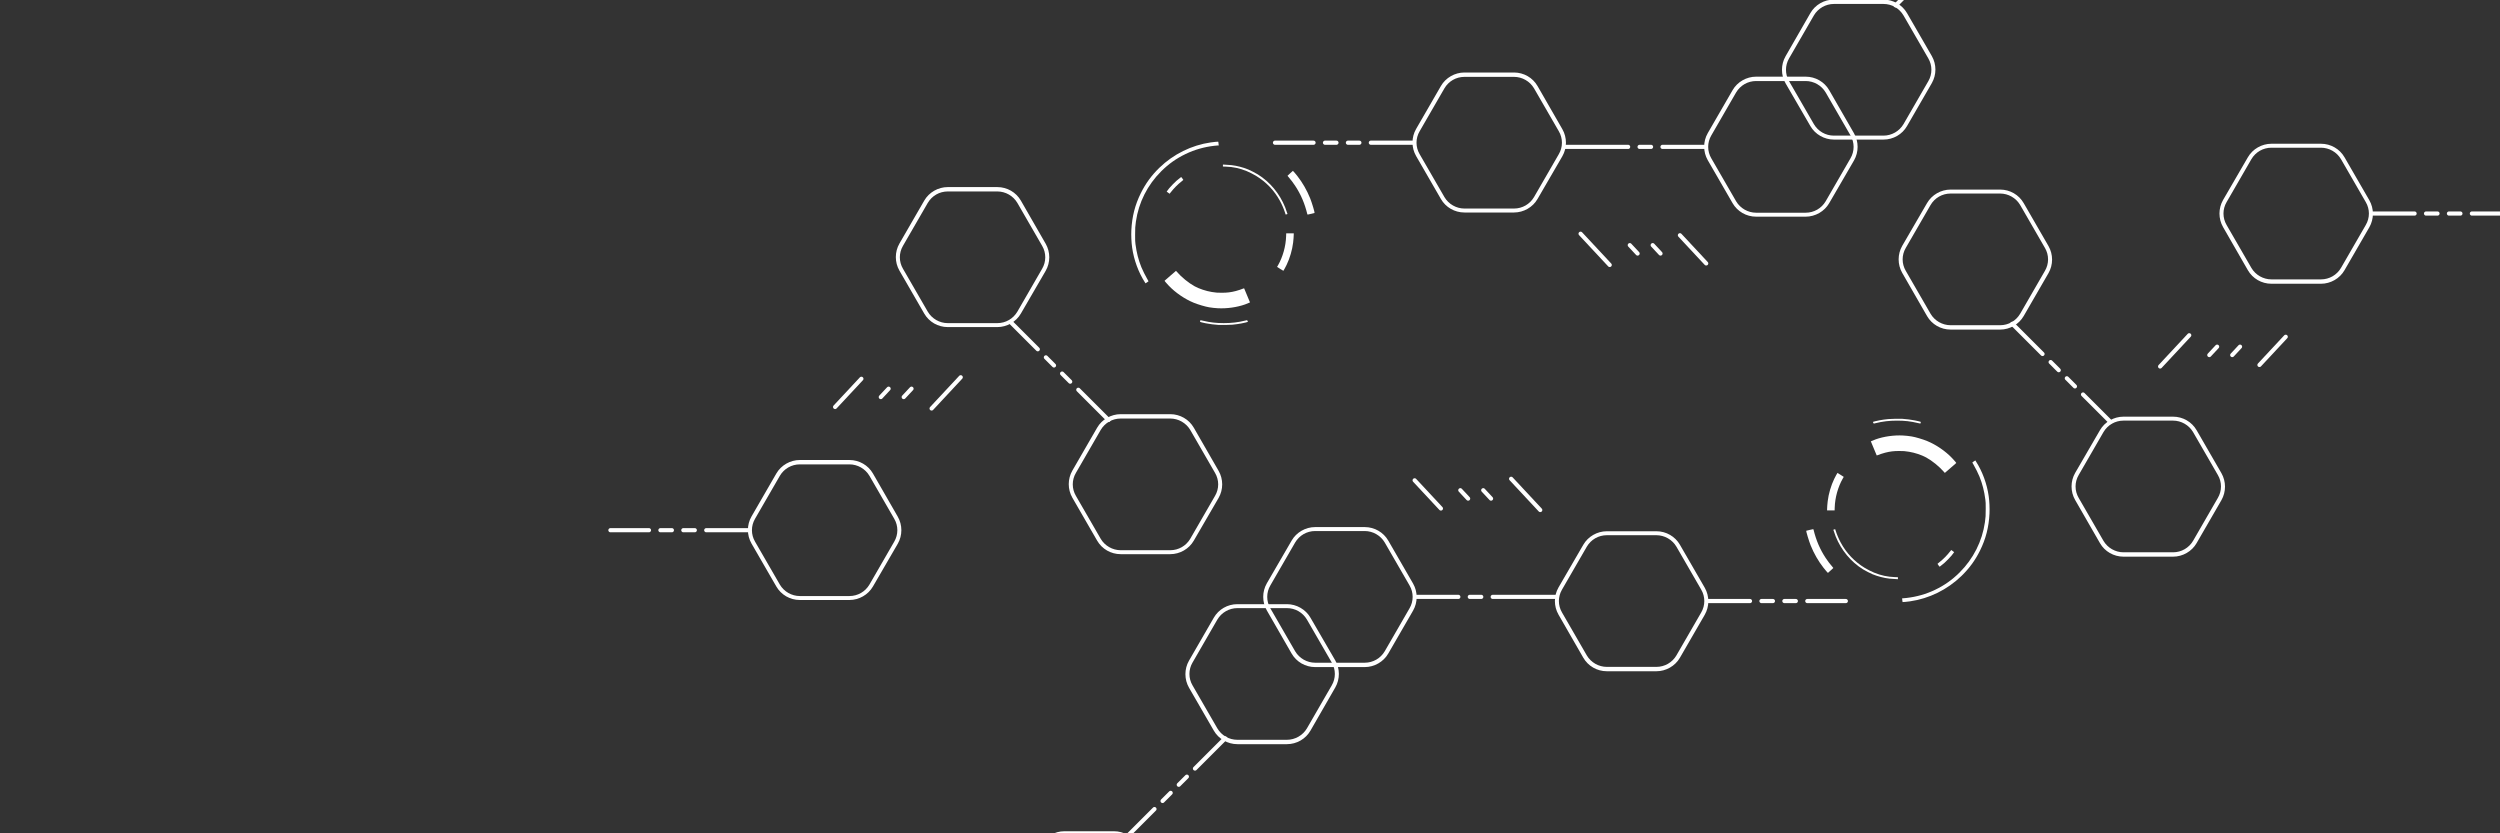 <?xml version="1.0" encoding="UTF-8"?>
<svg width="1200px" height="400px" viewBox="0 0 1200 400" version="1.1" xmlns="http://www.w3.org/2000/svg" xmlns:xlink="http://www.w3.org/1999/xlink">
    <rect x="0" y="0" width="1200" height="400" fill="#333333" stroke="none"/>
    <!-- Generator: Sketch 48.2 (47327) - http://www.bohemiancoding.com/sketch -->
    <title>Rectangle</title>
    <desc>Created with Sketch.</desc>
    <defs></defs>
    <g id="Graphics" stroke="none" stroke-width="1" fill="none" fill-rule="evenodd">
        <g id="Horizontal" transform="translate(225, 285)"></g>
        <g id="Hexagons" transform="translate(652.5, 89) scale(1, -1) translate(-652.5, -89) translate(293, -110)">
            <path d="M114.726,67.2 L90.929,67.2 C86.327,67.2 81.929,64.7 79.628,60.7 L67.726,40.102 C65.425,36.102 65.425,31.102 67.726,27.102 L79.624,6.5 C81.924,2.5 86.225,0 90.925,0 L114.726,0 C119.327,0 123.726,2.5 126.027,6.5 L137.929,27 C140.229,31 140.229,36 137.929,40 L126.027,60.699 C123.726,64.699 119.429,67.199 114.726,67.199 L114.726,67.2 Z M90.929,1.899 C87.03,1.899 83.327,4.001 81.327,7.399 L69.429,28.001 C67.429,31.399 67.429,35.603 69.429,39.001 L81.327,59.603 C83.327,63.001 86.929,65.103 90.929,65.103 L114.73,65.103 C118.628,65.103 122.331,63.001 124.331,59.603 L136.229,39.001 C138.229,35.603 138.229,31.399 136.229,28.001 L124.327,7.399 C122.327,4.001 118.726,1.899 114.726,1.899 L90.929,1.899 Z" id="Hexagon" fill="#FFFFFF"></path>
            <g id="Horizontal" transform="translate(0, 32)" stroke="#FFFFFF" stroke-linecap="round" stroke-width="2">
                <path d="M46,1.5 L66.5,1.5" id="Line"></path>
                <path d="M35,1.5 L40.5,1.5" id="Line"></path>
                <path d="M24,1.5 L29.5,1.5" id="Line"></path>
                <path d="M0,1.5 L18.5,1.5" id="Line"></path>
            </g>
            <path d="M433.726,253.2 L409.929,253.2 C405.327,253.2 400.929,250.7 398.628,246.7 L386.726,226.102 C384.425,222.102 384.425,217.102 386.726,213.102 L398.624,192.5 C400.924,188.5 405.225,186 409.925,186 L433.726,186 C438.327,186 442.726,188.5 445.027,192.5 L456.929,213 C459.229,217 459.229,222 456.929,226 L445.027,246.699 C442.726,250.699 438.429,253.199 433.726,253.199 L433.726,253.2 Z M409.929,187.899 C406.03,187.899 402.327,190.001 400.327,193.399 L388.429,214.001 C386.429,217.399 386.429,221.603 388.429,225.001 L400.327,245.603 C402.327,249.001 405.929,251.103 409.929,251.103 L433.73,251.103 C437.628,251.103 441.331,249.001 443.331,245.603 L455.229,225.001 C457.229,221.603 457.229,217.399 455.229,214.001 L443.327,193.399 C441.327,190.001 437.726,187.899 433.726,187.899 L409.929,187.899 Z" id="Hexagon" fill="#FFFFFF"></path>
            <g id="Horizontal" transform="translate(319, 218)" stroke="#FFFFFF" stroke-linecap="round" stroke-width="2">
                <path d="M46,1.5 L66.5,1.5" id="Line"></path>
                <path d="M35,1.5 L40.5,1.5" id="Line"></path>
                <path d="M24,1.5 L29.5,1.5" id="Line"></path>
                <path d="M0,1.5 L18.5,1.5" id="Line"></path>
            </g>
            <path d="M573.726,251.2 L549.929,251.2 C545.327,251.2 540.929,248.7 538.628,244.7 L526.726,224.102 C524.425,220.102 524.425,215.102 526.726,211.102 L538.624,190.5 C540.924,186.5 545.225,184 549.925,184 L573.726,184 C578.327,184 582.726,186.5 585.027,190.5 L596.929,211 C599.229,215 599.229,220 596.929,224 L585.027,244.699 C582.726,248.699 578.429,251.199 573.726,251.199 L573.726,251.2 Z M549.929,185.899 C546.03,185.899 542.327,188.001 540.327,191.399 L528.429,212.001 C526.429,215.399 526.429,219.603 528.429,223.001 L540.327,243.603 C542.327,247.001 545.929,249.103 549.929,249.103 L573.73,249.103 C577.628,249.103 581.331,247.001 583.331,243.603 L595.229,223.001 C597.229,219.603 597.229,215.399 595.229,212.001 L583.327,191.399 C581.327,188.001 577.726,185.899 573.726,185.899 L549.929,185.899 Z" id="Hexagon" fill="#FFFFFF"></path>
            <path d="M505,217.5 L525.5,217.5" id="Line" stroke="#FFFFFF" stroke-width="2" stroke-linecap="round"></path>
            <path d="M494,217.5 L499.5,217.5" id="Line" stroke="#FFFFFF" stroke-width="2" stroke-linecap="round"></path>
            <path d="M458,217.5 L488.5,217.5" id="Line" stroke="#FFFFFF" stroke-width="2" stroke-linecap="round"></path>
            <g id="Compound-Hex" transform="translate(137, 22)">
                <path d="M48.726,176.2 L24.929,176.2 C20.327,176.2 15.929,173.7 13.628,169.7 L1.726,149.102 C-0.575,145.102 -0.575,140.102 1.726,136.102 L13.624,115.5 C15.924,111.5 20.225,109 24.925,109 L48.726,109 C53.327,109 57.726,111.5 60.027,115.5 L71.929,136 C74.229,140 74.229,145 71.929,149 L60.027,169.699 C57.726,173.699 53.429,176.199 48.726,176.199 L48.726,176.2 Z M24.929,110.899 C21.03,110.899 17.327,113.001 15.327,116.399 L3.429,137.001 C1.429,140.399 1.429,144.603 3.429,148.001 L15.327,168.603 C17.327,172.001 20.929,174.103 24.929,174.103 L48.73,174.103 C52.628,174.103 56.331,172.001 58.331,168.603 L70.229,148.001 C72.229,144.603 72.229,140.399 70.229,137.001 L58.327,116.399 C56.327,113.001 52.726,110.899 48.726,110.899 L24.929,110.899 Z" id="Hexagon" fill="#FFFFFF"></path>
                <path d="M131.726,67.2 L107.929,67.2 C103.327,67.2 98.929,64.7 96.628,60.7 L84.726,40.102 C82.425,36.102 82.425,31.102 84.726,27.102 L96.624,6.5 C98.924,2.5 103.225,0 107.925,0 L131.726,0 C136.327,0 140.726,2.5 143.027,6.5 L154.929,27 C157.229,31 157.229,36 154.929,40 L143.027,60.699 C140.726,64.699 136.429,67.199 131.726,67.199 L131.726,67.2 Z M107.929,1.899 C104.03,1.899 100.327,4.001 98.327,7.399 L86.429,28.001 C84.429,31.399 84.429,35.603 86.429,39.001 L98.327,59.603 C100.327,63.001 103.929,65.103 107.929,65.103 L131.73,65.103 C135.628,65.103 139.331,63.001 141.331,59.603 L153.229,39.001 C155.229,35.603 155.229,31.399 153.229,28.001 L141.327,7.399 C139.327,4.001 135.726,1.899 131.726,1.899 L107.929,1.899 Z" id="Hexagon" fill="#FFFFFF"></path>
                <g id="Horizontal" transform="translate(78.749, 87.749) rotate(-45) translate(-78.749, -87.749) translate(45.249, 86.249)" stroke="#FFFFFF" stroke-linecap="round" stroke-width="2">
                    <path d="M46,1.5 L66.5,1.5" id="Line"></path>
                    <path d="M35,1.5 L40.5,1.5" id="Line"></path>
                    <path d="M24,1.5 L29.5,1.5" id="Line"></path>
                    <path d="M0,1.5 L18.5,1.5" id="Line"></path>
                </g>
            </g>
            <g id="Diagonal" transform="translate(107.827, 91.1)" stroke="#FFFFFF" stroke-linecap="round" stroke-width="2">
                <path d="M46.339,0.821 L60.32,15.814" id="Line"></path>
                <path d="M32.954,6.306 L36.705,10.328" id="Line"></path>
                <path d="M21.954,6.306 L25.705,10.328" id="Line"></path>
                <path d="M0.021,1.552 L12.638,15.082" id="Line"></path>
            </g>
            <g id="Compound-Hex" transform="translate(640.5, 309.5) scale(-1, 1) translate(-640.5, -309.5) translate(562, 221)">
                <path d="M131.726,67.2 L107.929,67.2 C103.327,67.2 98.929,64.7 96.628,60.7 L84.726,40.102 C82.425,36.102 82.425,31.102 84.726,27.102 L96.624,6.5 C98.924,2.5 103.225,0 107.925,0 L131.726,0 C136.327,0 140.726,2.5 143.027,6.5 L154.929,27 C157.229,31 157.229,36 154.929,40 L143.027,60.699 C140.726,64.699 136.429,67.199 131.726,67.199 L131.726,67.2 Z M107.929,1.899 C104.03,1.899 100.327,4.001 98.327,7.399 L86.429,28.001 C84.429,31.399 84.429,35.603 86.429,39.001 L98.327,59.603 C100.327,63.001 103.929,65.103 107.929,65.103 L131.73,65.103 C135.628,65.103 139.331,63.001 141.331,59.603 L153.229,39.001 C155.229,35.603 155.229,31.399 153.229,28.001 L141.327,7.399 C139.327,4.001 135.726,1.899 131.726,1.899 L107.929,1.899 Z" id="Hexagon" fill="#FFFFFF"></path>
                <g id="Horizontal" transform="translate(78.749, 87.749) rotate(-45) translate(-78.749, -87.749) translate(45.249, 86.249)" stroke="#FFFFFF" stroke-linecap="round" stroke-width="2">
                    <path d="M46,1.5 L66.5,1.5" id="Line"></path>
                </g>
            </g>
            <g id="Diagonal" transform="translate(495.5, 168) scale(-1, 1) translate(-495.5, -168) translate(465, 160)" stroke="#FFFFFF" stroke-linecap="round" stroke-width="2">
                <path d="M46.339,0.821 L60.32,15.814" id="Line"></path>
                <path d="M32.954,6.306 L36.705,10.328" id="Line"></path>
                <path d="M21.954,6.306 L25.705,10.328" id="Line"></path>
                <path d="M0.021,1.552 L12.638,15.082" id="Line"></path>
            </g>
            <g id="Page-1" transform="translate(250, 132)" fill="#FFFFFF">
                <path d="M42.073,0.013 C40.017,0.142 37.478,0.47 35.762,0.821 C34.363,1.102 33,1.442 33,1.513 C33,1.548 33.035,1.747 33.094,1.958 C33.2,2.403 33.023,2.403 34.657,2.005 C37.948,1.22 40.792,0.903 44.424,0.903 C48.091,0.903 51.346,1.278 54.601,2.099 C55.083,2.228 55.518,2.321 55.577,2.321 C55.671,2.321 56,1.688 56,1.513 C56,1.442 54.225,1.009 52.874,0.751 C51.651,0.517 50.1,0.294 48.655,0.153 C47.573,0.048 43.107,-0.046 42.085,0.024 L42.073,0.013 Z" id="Fill-1"></path>
                <path d="M41.562,8.043 C40.239,8.114 38.672,8.281 37.407,8.496 C35.526,8.805 32.125,9.818 29.989,10.688 C25.718,12.428 21.156,15.55 17.987,18.898 C16.919,20.018 15.944,21.162 16.002,21.246 C16.026,21.269 17.268,22.366 18.765,23.653 L21.481,26 L21.922,25.5 C24.174,22.902 27.552,20.161 30.465,18.565 C32.659,17.373 35.874,16.301 38.66,15.848 C40.587,15.526 41.365,15.467 43.408,15.478 C46.031,15.478 47.784,15.693 50.151,16.301 C51.231,16.575 53.03,17.171 53.715,17.48 C53.947,17.588 54.156,17.647 54.179,17.611 C54.272,17.504 57.034,10.879 57,10.843 C56.942,10.795 55.351,10.14 54.632,9.878 C50.72,8.496 45.915,7.816 41.55,8.043 L41.562,8.043 Z" id="Fill-2"></path>
                <path d="M6.61,20.375 C3.452,25.282 1.276,31.187 0.436,37.092 C0.069,39.663 -0.084,42.915 0.046,45.532 C0.365,52.001 1.808,57.683 4.611,63.317 C6.906,67.943 9.756,71.84 13.53,75.503 C20.272,82.03 28.989,86.326 38.179,87.641 C39.504,87.829 41.598,88.04 41.716,87.993 C41.775,87.97 41.834,87.747 41.858,87.418 C41.882,87.125 41.929,86.726 41.953,86.526 L42,86.186 L41.633,86.186 C41.432,86.186 40.675,86.115 39.942,86.033 C34.998,85.469 30.503,84.19 26.115,82.089 C21.632,79.929 17.953,77.323 14.429,73.824 C7.781,67.215 3.547,58.81 2.234,49.653 C1.903,47.387 1.855,46.495 1.855,43.232 C1.855,40.45 1.867,40.027 2.021,38.865 C2.577,34.627 3.429,31.305 4.86,27.748 C5.451,26.281 6.823,23.534 7.651,22.137 C8.03,21.526 8.302,20.986 8.266,20.951 C8.243,20.927 7.9,20.693 7.533,20.446 L6.847,20 L6.598,20.376 L6.61,20.375 Z" id="Fill-3"></path>
                <path d="M71.837,26.709 C71.221,27.099 70.559,27.524 70.365,27.666 L70,27.902 L70.445,28.658 C72.75,32.685 74.188,37.811 74.337,42.606 L74.382,44 L78,44 L78,43.492 C78,42.677 77.863,40.823 77.703,39.571 C77.27,35.98 76.128,32.094 74.565,28.846 C74.108,27.89 73.07,25.988 73.013,26 C72.99,26 72.465,26.331 71.86,26.721 L71.837,26.709 Z" id="Fill-4"></path>
                <path d="M84.496,53.269 C83.238,58.409 81.414,62.667 78.66,66.845 C77.663,68.356 76.892,69.375 75.193,71.39 L75,71.619 L76.269,72.809 C76.96,73.462 77.561,74 77.595,74 C77.674,74 78.932,72.535 79.68,71.573 C82.241,68.299 84.292,64.716 85.89,60.767 C86.728,58.684 88.156,53.91 87.986,53.761 C87.963,53.739 87.238,53.555 86.411,53.372 C85.572,53.189 84.813,53.017 84.734,53.006 C84.598,52.983 84.575,53.017 84.507,53.281 L84.496,53.269 Z" id="Fill-5"></path>
                <path d="M74.112,53 C74.101,53.024 73.985,53.38 73.858,53.796 C73.305,55.554 72.336,57.824 71.413,59.511 C68.657,64.572 64.828,68.588 59.869,71.618 C58.762,72.295 56.594,73.388 55.394,73.875 C52.096,75.218 48.913,75.907 45.43,76.014 L44,76.061 L44,77 L44.311,77 C44.98,77 47.195,76.846 48.106,76.739 C50.747,76.43 53.63,75.681 56.109,74.671 C57.17,74.244 59.719,72.925 60.757,72.283 C66.616,68.636 71.206,63.099 73.881,56.481 C74.204,55.685 75,53.404 75,53.285 C75,53.238 74.135,52.976 74.1,53.024 L74.112,53 Z" id="Fill-6"></path>
                <path d="M17.714,63.503 C17.335,63.777 17.012,64.028 17.001,64.028 C16.978,64.051 17.535,64.794 18.237,65.662 C18.895,66.462 20.933,68.564 21.725,69.238 C22.438,69.855 23.73,70.895 23.897,70.986 C23.997,71.043 24.098,70.94 24.51,70.369 C24.777,70.004 25,69.661 25,69.638 C25,69.604 24.643,69.295 24.209,68.964 C22.304,67.49 20.443,65.605 18.928,63.652 C18.661,63.309 18.438,63.012 18.416,63 C18.404,62.989 18.092,63.217 17.714,63.503 L17.714,63.503 Z" id="Fill-7"></path>
            </g>
        </g>
        <g id="Hexagons" transform="translate(845.5, 268) scale(-1, 1) translate(-845.5, -268) translate(486, 69)">
            <path d="M114.726,67.2 L90.929,67.2 C86.327,67.2 81.929,64.7 79.628,60.7 L67.726,40.102 C65.425,36.102 65.425,31.102 67.726,27.102 L79.624,6.5 C81.924,2.5 86.225,0 90.925,0 L114.726,0 C119.327,0 123.726,2.5 126.027,6.5 L137.929,27 C140.229,31 140.229,36 137.929,40 L126.027,60.699 C123.726,64.699 119.429,67.199 114.726,67.199 L114.726,67.2 Z M90.929,1.899 C87.03,1.899 83.327,4.001 81.327,7.399 L69.429,28.001 C67.429,31.399 67.429,35.603 69.429,39.001 L81.327,59.603 C83.327,63.001 86.929,65.103 90.929,65.103 L114.73,65.103 C118.628,65.103 122.331,63.001 124.331,59.603 L136.229,39.001 C138.229,35.603 138.229,31.399 136.229,28.001 L124.327,7.399 C122.327,4.001 118.726,1.899 114.726,1.899 L90.929,1.899 Z" id="Hexagon" fill="#FFFFFF"></path>
            <g id="Horizontal" transform="translate(0, 32)" stroke="#FFFFFF" stroke-linecap="round" stroke-width="2">
                <path d="M46,1.5 L66.5,1.5" id="Line"></path>
                <path d="M35,1.5 L40.5,1.5" id="Line"></path>
                <path d="M24,1.5 L29.5,1.5" id="Line"></path>
                <path d="M0,1.5 L18.5,1.5" id="Line"></path>
            </g>
            <path d="M433.726,253.2 L409.929,253.2 C405.327,253.2 400.929,250.7 398.628,246.7 L386.726,226.102 C384.425,222.102 384.425,217.102 386.726,213.102 L398.624,192.5 C400.924,188.5 405.225,186 409.925,186 L433.726,186 C438.327,186 442.726,188.5 445.027,192.5 L456.929,213 C459.229,217 459.229,222 456.929,226 L445.027,246.699 C442.726,250.699 438.429,253.199 433.726,253.199 L433.726,253.2 Z M409.929,187.899 C406.03,187.899 402.327,190.001 400.327,193.399 L388.429,214.001 C386.429,217.399 386.429,221.603 388.429,225.001 L400.327,245.603 C402.327,249.001 405.929,251.103 409.929,251.103 L433.73,251.103 C437.628,251.103 441.331,249.001 443.331,245.603 L455.229,225.001 C457.229,221.603 457.229,217.399 455.229,214.001 L443.327,193.399 C441.327,190.001 437.726,187.899 433.726,187.899 L409.929,187.899 Z" id="Hexagon" fill="#FFFFFF"></path>
            <g id="Horizontal" transform="translate(319, 218)" stroke="#FFFFFF" stroke-linecap="round" stroke-width="2">
                <path d="M46,1.5 L66.5,1.5" id="Line"></path>
                <path d="M35,1.5 L40.5,1.5" id="Line"></path>
                <path d="M24,1.5 L29.5,1.5" id="Line"></path>
                <path d="M0,1.5 L18.5,1.5" id="Line"></path>
            </g>
            <path d="M573.726,251.2 L549.929,251.2 C545.327,251.2 540.929,248.7 538.628,244.7 L526.726,224.102 C524.425,220.102 524.425,215.102 526.726,211.102 L538.624,190.5 C540.924,186.5 545.225,184 549.925,184 L573.726,184 C578.327,184 582.726,186.5 585.027,190.5 L596.929,211 C599.229,215 599.229,220 596.929,224 L585.027,244.699 C582.726,248.699 578.429,251.199 573.726,251.199 L573.726,251.2 Z M549.929,185.899 C546.03,185.899 542.327,188.001 540.327,191.399 L528.429,212.001 C526.429,215.399 526.429,219.603 528.429,223.001 L540.327,243.603 C542.327,247.001 545.929,249.103 549.929,249.103 L573.73,249.103 C577.628,249.103 581.331,247.001 583.331,243.603 L595.229,223.001 C597.229,219.603 597.229,215.399 595.229,212.001 L583.327,191.399 C581.327,188.001 577.726,185.899 573.726,185.899 L549.929,185.899 Z" id="Hexagon" fill="#FFFFFF"></path>
            <path d="M505,217.5 L525.5,217.5" id="Line" stroke="#FFFFFF" stroke-width="2" stroke-linecap="round"></path>
            <path d="M494,217.5 L499.5,217.5" id="Line" stroke="#FFFFFF" stroke-width="2" stroke-linecap="round"></path>
            <path d="M458,217.5 L488.5,217.5" id="Line" stroke="#FFFFFF" stroke-width="2" stroke-linecap="round"></path>
            <g id="Compound-Hex" transform="translate(137, 22)">
                <path d="M48.726,176.2 L24.929,176.2 C20.327,176.2 15.929,173.7 13.628,169.7 L1.726,149.102 C-0.575,145.102 -0.575,140.102 1.726,136.102 L13.624,115.5 C15.924,111.5 20.225,109 24.925,109 L48.726,109 C53.327,109 57.726,111.5 60.027,115.5 L71.929,136 C74.229,140 74.229,145 71.929,149 L60.027,169.699 C57.726,173.699 53.429,176.199 48.726,176.199 L48.726,176.2 Z M24.929,110.899 C21.03,110.899 17.327,113.001 15.327,116.399 L3.429,137.001 C1.429,140.399 1.429,144.603 3.429,148.001 L15.327,168.603 C17.327,172.001 20.929,174.103 24.929,174.103 L48.73,174.103 C52.628,174.103 56.331,172.001 58.331,168.603 L70.229,148.001 C72.229,144.603 72.229,140.399 70.229,137.001 L58.327,116.399 C56.327,113.001 52.726,110.899 48.726,110.899 L24.929,110.899 Z" id="Hexagon" fill="#FFFFFF"></path>
                <path d="M131.726,67.2 L107.929,67.2 C103.327,67.2 98.929,64.7 96.628,60.7 L84.726,40.102 C82.425,36.102 82.425,31.102 84.726,27.102 L96.624,6.5 C98.924,2.5 103.225,0 107.925,0 L131.726,0 C136.327,0 140.726,2.5 143.027,6.5 L154.929,27 C157.229,31 157.229,36 154.929,40 L143.027,60.699 C140.726,64.699 136.429,67.199 131.726,67.199 L131.726,67.2 Z M107.929,1.899 C104.03,1.899 100.327,4.001 98.327,7.399 L86.429,28.001 C84.429,31.399 84.429,35.603 86.429,39.001 L98.327,59.603 C100.327,63.001 103.929,65.103 107.929,65.103 L131.73,65.103 C135.628,65.103 139.331,63.001 141.331,59.603 L153.229,39.001 C155.229,35.603 155.229,31.399 153.229,28.001 L141.327,7.399 C139.327,4.001 135.726,1.899 131.726,1.899 L107.929,1.899 Z" id="Hexagon" fill="#FFFFFF"></path>
                <g id="Horizontal" transform="translate(78.749, 87.749) rotate(-45) translate(-78.749, -87.749) translate(45.249, 86.249)" stroke="#FFFFFF" stroke-linecap="round" stroke-width="2">
                    <path d="M46,1.5 L66.5,1.5" id="Line"></path>
                    <path d="M35,1.5 L40.5,1.5" id="Line"></path>
                    <path d="M24,1.5 L29.5,1.5" id="Line"></path>
                    <path d="M0,1.5 L18.5,1.5" id="Line"></path>
                </g>
            </g>
            <g id="Diagonal" transform="translate(107.827, 91.1)" stroke="#FFFFFF" stroke-linecap="round" stroke-width="2">
                <path d="M46.339,0.821 L60.32,15.814" id="Line"></path>
                <path d="M32.954,6.306 L36.705,10.328" id="Line"></path>
                <path d="M21.954,6.306 L25.705,10.328" id="Line"></path>
                <path d="M0.021,1.552 L12.638,15.082" id="Line"></path>
            </g>
            <g id="Compound-Hex" transform="translate(640.5, 309.5) scale(-1, 1) translate(-640.5, -309.5) translate(562, 221)">
                <path d="M48.726,176.2 L24.929,176.2 C20.327,176.2 15.929,173.7 13.628,169.7 L1.726,149.102 C-0.575,145.102 -0.575,140.102 1.726,136.102 L13.624,115.5 C15.924,111.5 20.225,109 24.925,109 L48.726,109 C53.327,109 57.726,111.5 60.027,115.5 L71.929,136 C74.229,140 74.229,145 71.929,149 L60.027,169.699 C57.726,173.699 53.429,176.199 48.726,176.199 L48.726,176.2 Z M24.929,110.899 C21.03,110.899 17.327,113.001 15.327,116.399 L3.429,137.001 C1.429,140.399 1.429,144.603 3.429,148.001 L15.327,168.603 C17.327,172.001 20.929,174.103 24.929,174.103 L48.73,174.103 C52.628,174.103 56.331,172.001 58.331,168.603 L70.229,148.001 C72.229,144.603 72.229,140.399 70.229,137.001 L58.327,116.399 C56.327,113.001 52.726,110.899 48.726,110.899 L24.929,110.899 Z" id="Hexagon" fill="#FFFFFF"></path>
                <path d="M131.726,67.2 L107.929,67.2 C103.327,67.2 98.929,64.7 96.628,60.7 L84.726,40.102 C82.425,36.102 82.425,31.102 84.726,27.102 L96.624,6.5 C98.924,2.5 103.225,0 107.925,0 L131.726,0 C136.327,0 140.726,2.5 143.027,6.5 L154.929,27 C157.229,31 157.229,36 154.929,40 L143.027,60.699 C140.726,64.699 136.429,67.199 131.726,67.199 L131.726,67.2 Z M107.929,1.899 C104.03,1.899 100.327,4.001 98.327,7.399 L86.429,28.001 C84.429,31.399 84.429,35.603 86.429,39.001 L98.327,59.603 C100.327,63.001 103.929,65.103 107.929,65.103 L131.73,65.103 C135.628,65.103 139.331,63.001 141.331,59.603 L153.229,39.001 C155.229,35.603 155.229,31.399 153.229,28.001 L141.327,7.399 C139.327,4.001 135.726,1.899 131.726,1.899 L107.929,1.899 Z" id="Hexagon" fill="#FFFFFF"></path>
                <g id="Horizontal" transform="translate(78.749, 87.749) rotate(-45) translate(-78.749, -87.749) translate(45.249, 86.249)" stroke="#FFFFFF" stroke-linecap="round" stroke-width="2">
                    <path d="M46,1.5 L66.5,1.5" id="Line"></path>
                    <path d="M35,1.5 L40.5,1.5" id="Line"></path>
                    <path d="M24,1.5 L29.5,1.5" id="Line"></path>
                    <path d="M0,1.5 L18.5,1.5" id="Line"></path>
                </g>
            </g>
            <g id="Diagonal" transform="translate(495.5, 168) scale(-1, 1) translate(-495.5, -168) translate(465, 160)" stroke="#FFFFFF" stroke-linecap="round" stroke-width="2">
                <path d="M46.339,0.821 L60.32,15.814" id="Line"></path>
                <path d="M32.954,6.306 L36.705,10.328" id="Line"></path>
                <path d="M21.954,6.306 L25.705,10.328" id="Line"></path>
                <path d="M0.021,1.552 L12.638,15.082" id="Line"></path>
            </g>
            <g id="Page-1" transform="translate(250, 132)" fill="#FFFFFF">
                <path d="M42.073,0.013 C40.017,0.142 37.478,0.47 35.762,0.821 C34.363,1.102 33,1.442 33,1.513 C33,1.548 33.035,1.747 33.094,1.958 C33.2,2.403 33.023,2.403 34.657,2.005 C37.948,1.22 40.792,0.903 44.424,0.903 C48.091,0.903 51.346,1.278 54.601,2.099 C55.083,2.228 55.518,2.321 55.577,2.321 C55.671,2.321 56,1.688 56,1.513 C56,1.442 54.225,1.009 52.874,0.751 C51.651,0.517 50.1,0.294 48.655,0.153 C47.573,0.048 43.107,-0.046 42.085,0.024 L42.073,0.013 Z" id="Fill-1"></path>
                <path d="M41.562,8.043 C40.239,8.114 38.672,8.281 37.407,8.496 C35.526,8.805 32.125,9.818 29.989,10.688 C25.718,12.428 21.156,15.55 17.987,18.898 C16.919,20.018 15.944,21.162 16.002,21.246 C16.026,21.269 17.268,22.366 18.765,23.653 L21.481,26 L21.922,25.5 C24.174,22.902 27.552,20.161 30.465,18.565 C32.659,17.373 35.874,16.301 38.66,15.848 C40.587,15.526 41.365,15.467 43.408,15.478 C46.031,15.478 47.784,15.693 50.151,16.301 C51.231,16.575 53.03,17.171 53.715,17.48 C53.947,17.588 54.156,17.647 54.179,17.611 C54.272,17.504 57.034,10.879 57,10.843 C56.942,10.795 55.351,10.14 54.632,9.878 C50.72,8.496 45.915,7.816 41.55,8.043 L41.562,8.043 Z" id="Fill-2"></path>
                <path d="M6.61,20.375 C3.452,25.282 1.276,31.187 0.436,37.092 C0.069,39.663 -0.084,42.915 0.046,45.532 C0.365,52.001 1.808,57.683 4.611,63.317 C6.906,67.943 9.756,71.84 13.53,75.503 C20.272,82.03 28.989,86.326 38.179,87.641 C39.504,87.829 41.598,88.04 41.716,87.993 C41.775,87.97 41.834,87.747 41.858,87.418 C41.882,87.125 41.929,86.726 41.953,86.526 L42,86.186 L41.633,86.186 C41.432,86.186 40.675,86.115 39.942,86.033 C34.998,85.469 30.503,84.19 26.115,82.089 C21.632,79.929 17.953,77.323 14.429,73.824 C7.781,67.215 3.547,58.81 2.234,49.653 C1.903,47.387 1.855,46.495 1.855,43.232 C1.855,40.45 1.867,40.027 2.021,38.865 C2.577,34.627 3.429,31.305 4.86,27.748 C5.451,26.281 6.823,23.534 7.651,22.137 C8.03,21.526 8.302,20.986 8.266,20.951 C8.243,20.927 7.9,20.693 7.533,20.446 L6.847,20 L6.598,20.376 L6.61,20.375 Z" id="Fill-3"></path>
                <path d="M71.837,26.709 C71.221,27.099 70.559,27.524 70.365,27.666 L70,27.902 L70.445,28.658 C72.75,32.685 74.188,37.811 74.337,42.606 L74.382,44 L78,44 L78,43.492 C78,42.677 77.863,40.823 77.703,39.571 C77.27,35.98 76.128,32.094 74.565,28.846 C74.108,27.89 73.07,25.988 73.013,26 C72.99,26 72.465,26.331 71.86,26.721 L71.837,26.709 Z" id="Fill-4"></path>
                <path d="M84.496,53.269 C83.238,58.409 81.414,62.667 78.66,66.845 C77.663,68.356 76.892,69.375 75.193,71.39 L75,71.619 L76.269,72.809 C76.96,73.462 77.561,74 77.595,74 C77.674,74 78.932,72.535 79.68,71.573 C82.241,68.299 84.292,64.716 85.89,60.767 C86.728,58.684 88.156,53.91 87.986,53.761 C87.963,53.739 87.238,53.555 86.411,53.372 C85.572,53.189 84.813,53.017 84.734,53.006 C84.598,52.983 84.575,53.017 84.507,53.281 L84.496,53.269 Z" id="Fill-5"></path>
                <path d="M74.112,53 C74.101,53.024 73.985,53.38 73.858,53.796 C73.305,55.554 72.336,57.824 71.413,59.511 C68.657,64.572 64.828,68.588 59.869,71.618 C58.762,72.295 56.594,73.388 55.394,73.875 C52.096,75.218 48.913,75.907 45.43,76.014 L44,76.061 L44,77 L44.311,77 C44.98,77 47.195,76.846 48.106,76.739 C50.747,76.43 53.63,75.681 56.109,74.671 C57.17,74.244 59.719,72.925 60.757,72.283 C66.616,68.636 71.206,63.099 73.881,56.481 C74.204,55.685 75,53.404 75,53.285 C75,53.238 74.135,52.976 74.1,53.024 L74.112,53 Z" id="Fill-6"></path>
                <path d="M17.714,63.503 C17.335,63.777 17.012,64.028 17.001,64.028 C16.978,64.051 17.535,64.794 18.237,65.662 C18.895,66.462 20.933,68.564 21.725,69.238 C22.438,69.855 23.73,70.895 23.897,70.986 C23.997,71.043 24.098,70.94 24.51,70.369 C24.777,70.004 25,69.661 25,69.638 C25,69.604 24.643,69.295 24.209,68.964 C22.304,67.49 20.443,65.605 18.928,63.652 C18.661,63.309 18.438,63.012 18.416,63 C18.404,62.989 18.092,63.217 17.714,63.503 L17.714,63.503 Z" id="Fill-7"></path>
            </g>
        </g>
    </g>
</svg>
